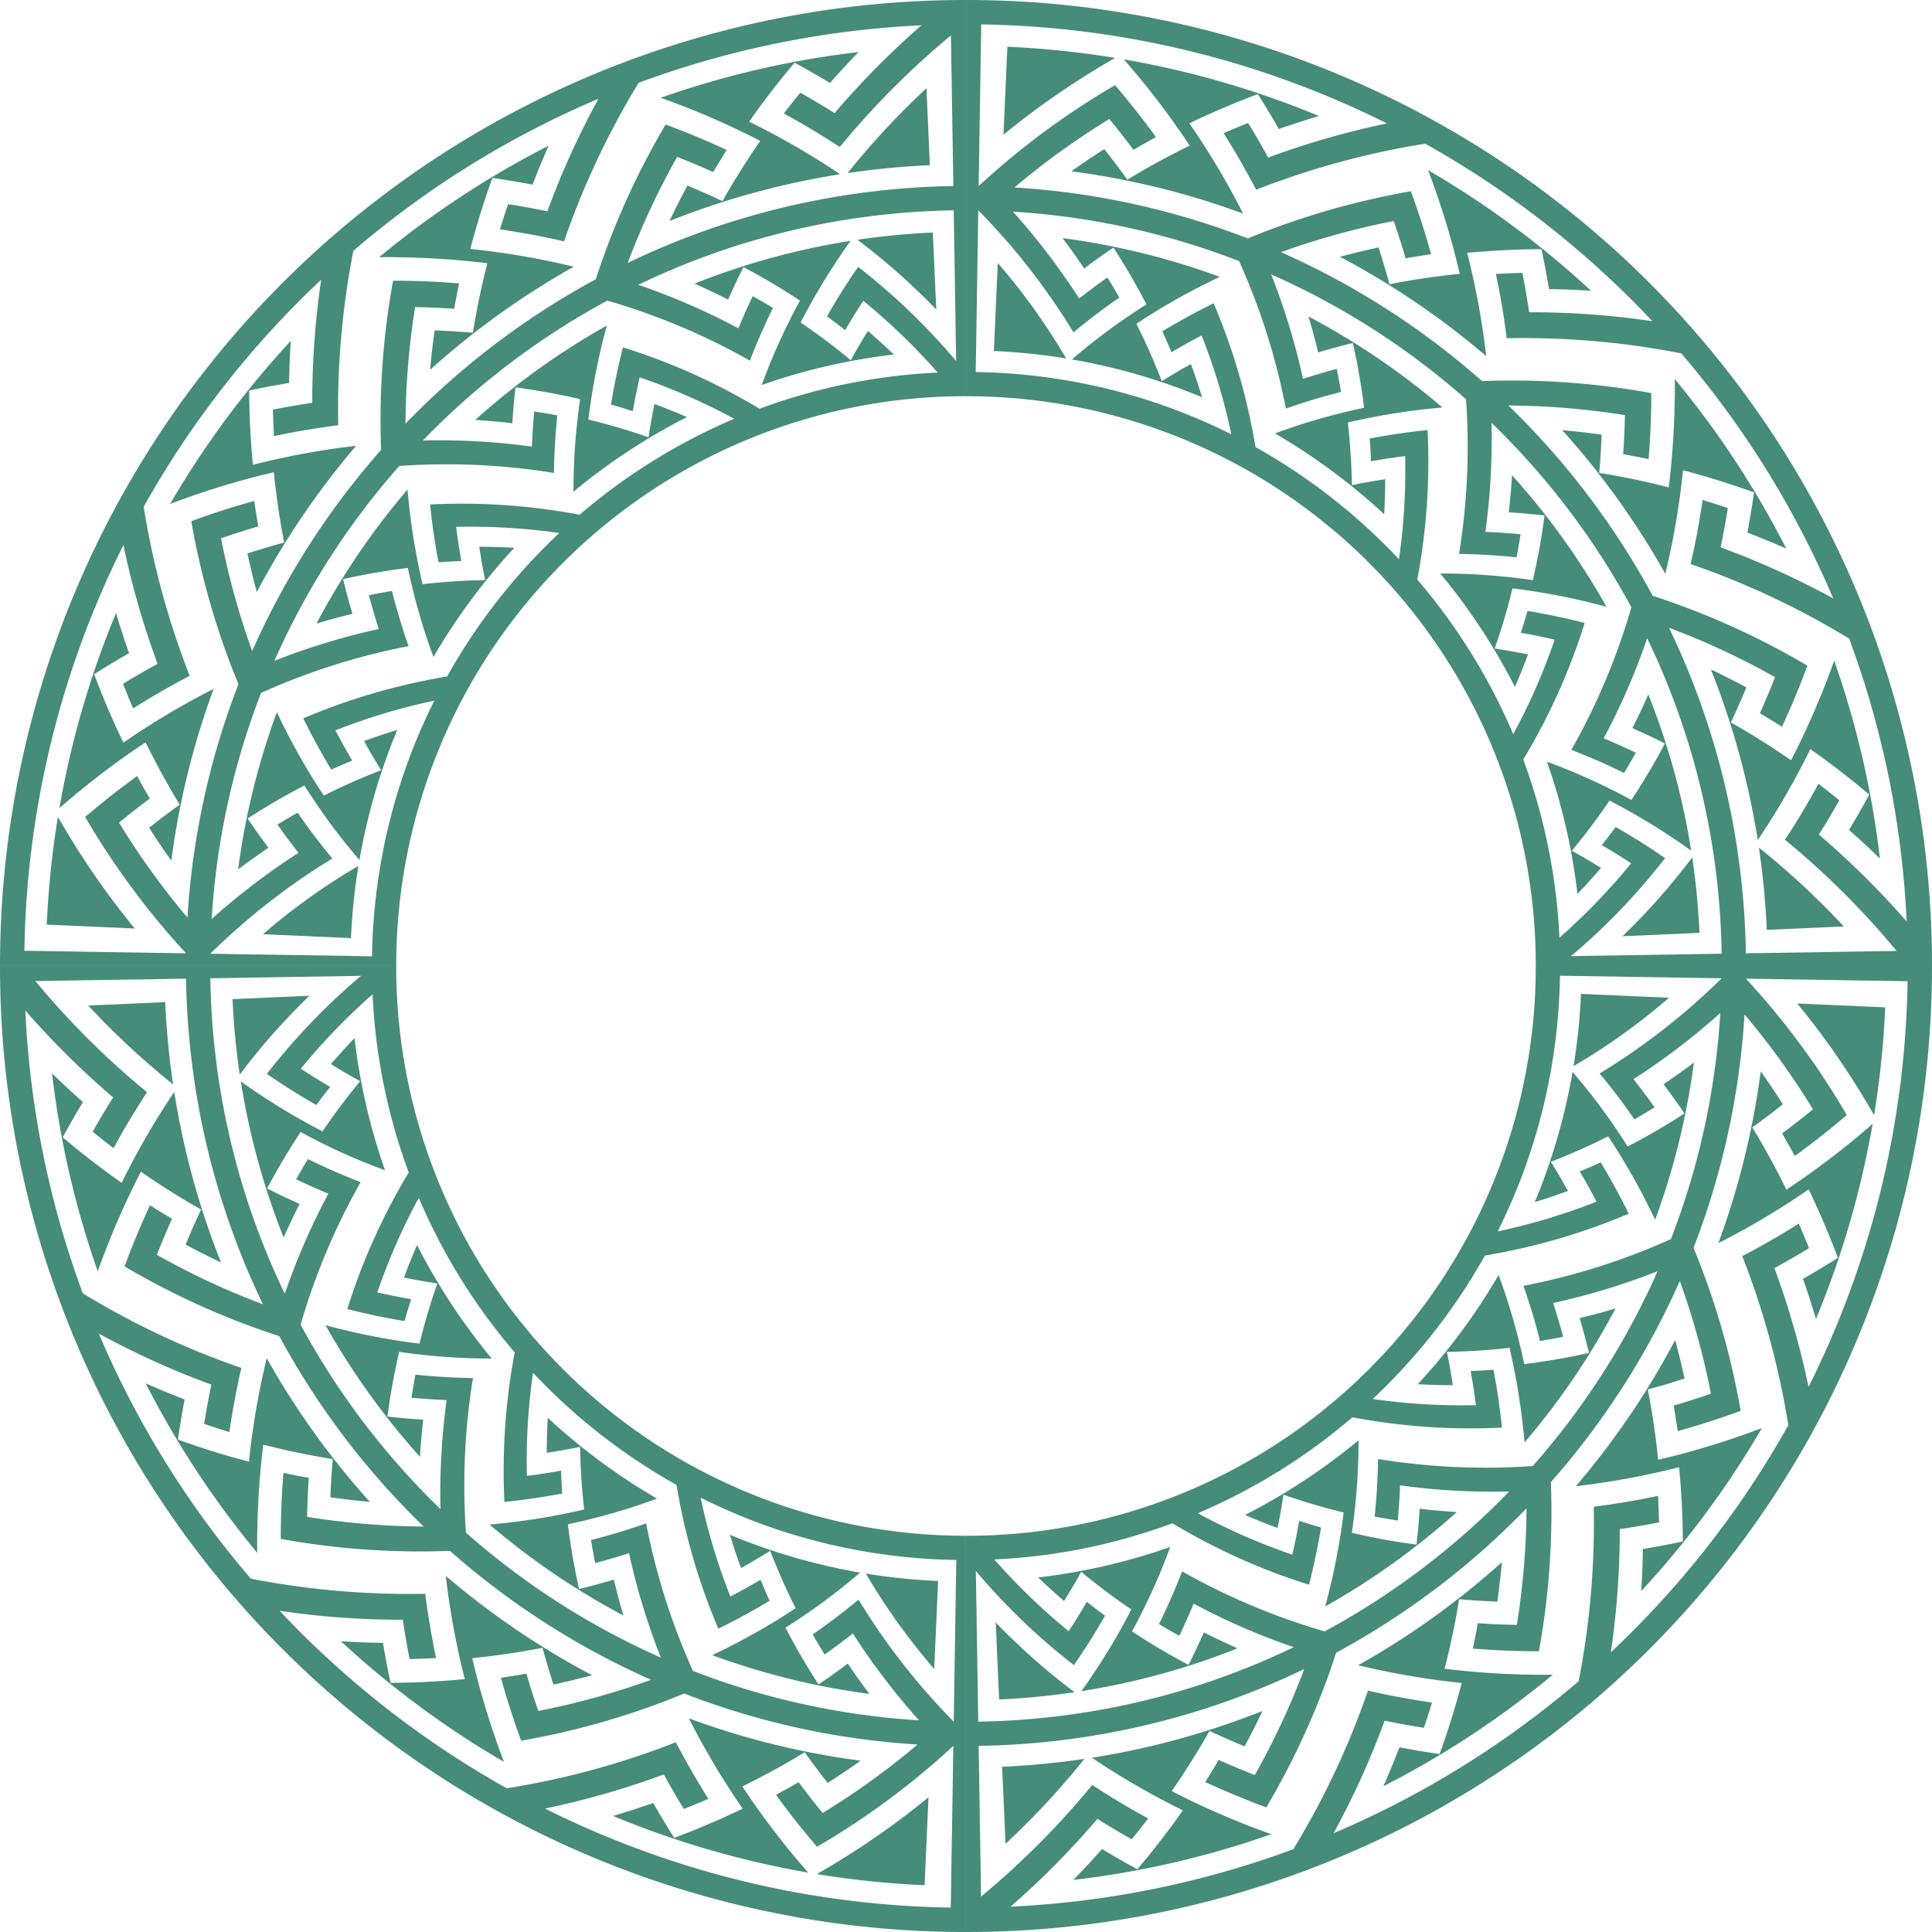 <svg id="ring4" xmlns="http://www.w3.org/2000/svg" width="311.759" height="311.757" viewBox="0 0 311.759 311.757">
  <path id="Tracé_2426" data-name="Tracé 2426" d="M709.834,439.242l-14.2-.63a99.517,99.517,0,0,1-1.2,11.656c.706-.408,1.4-.829,2.1-1.259a103.614,103.614,0,0,0,13.3-9.766" transform="translate(-440.514 -278.235)" fill="#468c7b"/>
  <path id="Tracé_2427" data-name="Tracé 2427" d="M805.554,460.872a149.09,149.09,0,0,0,1.8-17.393l-14.2-.63A129.727,129.727,0,0,1,804.045,458.3q.765,1.271,1.509,2.569" transform="translate(-503.14 -280.923)" fill="#468c7b"/>
  <path id="Tracé_2428" data-name="Tracé 2428" d="M722.661,606.593q-5.156,1.825-10.3,3.183-1.82.481-3.634.9-.188-1.852-.427-3.681-.268-2.06-.6-4.086-.3-1.8-.643-3.572,1.745-.472,3.489-1,1.219-.369,2.438-.767-.68-3.16-1.509-6.223a129.632,129.632,0,0,1-16.03,23.6q1.375-.157,2.756-.346,5.086-.7,10.249-1.847,1.825-.408,3.657-.872.182,1.882.306,3.786.143,2.143.218,4.317.066,1.929.078,3.878-1.906.409-3.8.759-1.327.245-2.647.462-.049,3.369-.271,6.793a148.9,148.9,0,0,0,19.473-26.313q-1.4.529-2.8,1.025" transform="translate(-441.156 -375.124)" fill="#468c7b"/>
  <path id="Tracé_2429" data-name="Tracé 2429" d="M681.569,487.692q-.81-1.391-1.654-2.743,1.487-.571,2.971-1.2,1.671-.705,3.333-1.478,1.475-.687,2.945-1.428.91,1.371,1.784,2.784,2.472,3.992,4.643,8.313.587,1.173,1.153,2.368.684-1.853,1.3-3.728A117.751,117.751,0,0,0,703,468.944q-2.422,1.826-4.9,3.487.712.945,1.408,1.912,1,1.382,1.962,2.813-1.447.935-2.907,1.818-1.644.992-3.3,1.917-1.473.822-2.956,1.586-.892-1.411-1.817-2.779-2.617-3.866-5.492-7.376c-.518-.635-1.046-1.261-1.576-1.878a98.437,98.437,0,0,1-6.1,21.007q2.679-.812,5.357-1.795-.546-.992-1.11-1.964" transform="translate(-429.661 -297.476)" fill="#468c7b"/>
  <path id="Tracé_2430" data-name="Tracé 2430" d="M780.974,483.217q-4.2,3.509-8.552,6.574-1.54,1.086-3.095,2.115-.819-1.674-1.678-3.308-.967-1.839-1.986-3.624-.9-1.585-1.844-3.126,1.469-1.049,2.921-2.153,1.015-.77,2.019-1.567-1.736-2.726-3.58-5.31a128.641,128.641,0,0,1-5.407,23.639q-.681,2.049-1.425,4.073,1.235-.622,2.465-1.281,4.529-2.42,8.975-5.295,1.571-1.018,3.128-2.092.822,1.7,1.6,3.448.878,1.964,1.7,3.979.732,1.789,1.417,3.616-1.647,1.047-3.308,2.036-1.157.692-2.322,1.353,1.118,3.183,2.093,6.476a147.518,147.518,0,0,0,9.144-31.487q-1.127.983-2.266,1.935" transform="translate(-481.062 -299.934)" fill="#468c7b"/>
  <path id="Tracé_2431" data-name="Tracé 2431" d="M630.979,578.225q-.275-1.588-.6-3.151,1.6-.021,3.205-.1,1.812-.083,3.643-.234,1.624-.132,3.26-.319.376,1.6.7,3.233.93,4.605,1.465,9.414.146,1.3.261,2.622a118.744,118.744,0,0,0,14.685-21.624q-2.906.869-5.8,1.566c.225.754.445,1.517.654,2.282q.454,1.644.859,3.32-1.681.376-3.358.7-1.887.36-3.764.651-1.667.256-3.324.46-.344-1.633-.735-3.239-1.108-4.537-2.58-8.833-.4-1.164-.823-2.31a99.742,99.742,0,0,1-13.047,17.628q2.8.16,5.655.164-.166-1.122-.359-2.231" transform="translate(-396.904 -356.928)" fill="#468c7b"/>
  <path id="Tracé_2432" data-name="Tracé 2432" d="M627.827,707.569q-5.466-.065-10.765-.563-1.874-.176-3.723-.4.462-1.8.869-3.6.457-2.026.842-4.043.342-1.791.627-3.574,1.8.156,3.618.263,1.271.073,2.552.122.451-3.2.73-6.361A129.752,129.752,0,0,1,599.4,706.038q1.344.327,2.706.625,5.016,1.095,10.26,1.8,1.854.245,3.734.44-.478,1.828-1.017,3.66-.6,2.062-1.284,4.129-.6,1.835-1.266,3.669-1.932-.273-3.835-.6-1.33-.228-2.644-.478-1.211,3.148-2.6,6.285A148.6,148.6,0,0,0,630.8,707.571q-1.493.015-2.977,0" transform="translate(-380.229 -437.326)" fill="#468c7b"/>
  <path id="Tracé_2433" data-name="Tracé 2433" d="M450.057,725.664a107.848,107.848,0,0,1-10.632-9.643l.552,12.424a119.184,119.184,0,0,0,12.163-1.167q-1.055-.8-2.082-1.613" transform="translate(-278.751 -454.21)" fill="#468c7b"/>
  <path id="Tracé_2434" data-name="Tracé 2434" d="M453.77,778.379q.894-1.069,1.757-2.15a129.987,129.987,0,0,1-13.274,1.272l.551,12.423a127.941,127.941,0,0,0,10.966-11.546" transform="translate(-280.545 -492.403)" fill="#468c7b"/>
  <path id="Tracé_2435" data-name="Tracé 2435" d="M463.511,689.49q.822-1.384,1.591-2.781,1.224,1.02,2.494,2.011,1.429,1.114,2.916,2.189,1.319.953,2.682,1.875-.752,1.465-1.56,2.915-2.28,4.1-5,8.107-.737,1.085-1.505,2.161,3.384-.533,6.732-1.263,2.39-.523,4.758-1.142a117.614,117.614,0,0,0,13.707-4.507q-2.775-1.221-5.432-2.573-.476,1.082-.98,2.161-.721,1.545-1.5,3.084-1.523-.807-3.006-1.651-1.669-.951-3.284-1.949-1.435-.886-2.826-1.808.8-1.466,1.541-2.94,2.1-4.169,3.76-8.391c.3-.762.591-1.527.87-2.29a98.579,98.579,0,0,1-21.323,4.92q2.021,1.943,4.187,3.8.6-.963,1.174-1.928" transform="translate(-290.63 -433.071)" fill="#468c7b"/>
  <path id="Tracé_2436" data-name="Tracé 2436" d="M484.04,761.238q-3.655.795-7.351,1.38,1.146.773,2.32,1.527,4.323,2.774,9,5.252,1.654.875,3.35,1.711-1.085,1.548-2.228,3.079-1.286,1.724-2.644,3.425-1.2,1.512-2.466,3-1.717-.926-3.389-1.894-1.167-.675-2.313-1.369-2.23,2.528-4.626,4.986a147.712,147.712,0,0,0,31.94-7.373q-1.41-.505-2.8-1.034-5.113-1.953-9.913-4.26-1.7-.817-3.354-1.671,1.062-1.532,2.069-3.078,1.133-1.742,2.2-3.5.943-1.563,1.83-3.135,1.632.771,3.3,1.5,1.168.511,2.354,1,1.533-2.845,2.889-5.716a128.463,128.463,0,0,1-14.974,4.924q-2.586.679-5.2,1.248" transform="translate(-300.488 -478.979)" fill="#468c7b"/>
  <path id="Tracé_2437" data-name="Tracé 2437" d="M555.132,647.556q.287-1.585.523-3.162,1.5.53,3.04,1.016,1.73.546,3.5,1.036,1.569.435,3.169.824-.2,1.633-.452,3.277-.714,4.643-1.867,9.342-.314,1.272-.658,2.55A118.89,118.89,0,0,0,583.626,647.2q-3.029-.187-5.991-.531-.073,1.181-.172,2.368-.142,1.7-.338,3.413-1.708-.227-3.392-.5-1.9-.312-3.759-.686-1.654-.332-3.28-.711.24-1.653.426-3.3.524-4.641.624-9.182.028-1.232.026-2.453a99.483,99.483,0,0,1-18.313,12.046q2.568,1.12,5.246,2.107c.152-.738.3-1.478.43-2.215" transform="translate(-348.549 -403.206)" fill="#468c7b"/>
  <path id="Tracé_2438" data-name="Tracé 2438" d="M426.309,518.254a91.835,91.835,0,0,0,91.931-90.439l.014-1.5h63.935c0,.84-.006,1.682-.021,2.522A155.745,155.745,0,0,1,426.309,582.189Zm1.983,29.992a122.242,122.242,0,0,0,24.115-2.781q2.462-.539,4.9-1.175a121.118,121.118,0,0,0,21.888-8.059,108.977,108.977,0,0,1-16.15-7.02q-1.077,2.6-2.316,5.19-1.661-.925-3.269-1.9,2.081-4.23,3.722-8.51a106.93,106.93,0,0,0,23.005,9.689l.442-.24a122.43,122.43,0,0,0,29.32-22.327,110.5,110.5,0,0,1-17.591-.993q-.112,2.816-.377,5.674-1.88-.29-3.728-.643.488-4.689.549-9.28A108.426,108.426,0,0,0,517.755,507l.333-.378a122.079,122.079,0,0,0,19.823-31.064h0a109.581,109.581,0,0,1-16.847,5.133q.865,2.681,1.6,5.455-1.866.375-3.721.679-1.158-4.571-2.685-8.9a107.4,107.4,0,0,0,23.8-7.547l.5-1.31q.823-2.2,1.563-4.435a121.505,121.505,0,0,0,5.91-30.737,109.7,109.7,0,0,1-14.011,10.676q1.747,2.211,3.4,4.555-1.618,1-3.252,1.929-2.677-3.88-5.613-7.4a107.941,107.941,0,0,0,19.691-15.359l-26.087-.416a96.05,96.05,0,0,1-2.706,21.224,95.024,95.024,0,0,1-7.349,20.033,99.581,99.581,0,0,0,15.952-4.8q-1.3-2.493-2.707-4.869,1.694-.7,3.38-1.463,2.41,3.974,4.517,8.272a101.643,101.643,0,0,1-23.2,6.751,96.416,96.416,0,0,1-18.1,23.155,100.784,100.784,0,0,0,16.646.992q-.352-2.79-.846-5.511,1.833-.069,3.681-.2.875,4.565,1.362,9.332a102.615,102.615,0,0,1-24.128-1.66,95.928,95.928,0,0,1-24.945,15.479,99.028,99.028,0,0,0,15.259,6.689q.629-2.739,1.1-5.464,1.743.568,3.525,1.079-.75,4.586-1.935,9.228a101.132,101.132,0,0,1-22.037-9.908,95.369,95.369,0,0,1-28.746,5.833,101.255,101.255,0,0,0,12,11.577q1.543-2.351,2.932-4.738,1.435,1.138,2.927,2.237-2.295,4.042-5.022,7.978A104.2,104.2,0,0,1,427.9,523.937Zm.062,3.918.387,24.309a132.891,132.891,0,0,0,17.938-18.01q4.335,2.849,9.028,5.41-1.294,1.691-2.658,3.359-2.831-1.59-5.532-3.292A136.038,136.038,0,0,1,433.5,578.1a151.514,151.514,0,0,0,45.627-9.271,131.093,131.093,0,0,0,12.045-25.588q5.057,1.166,10.344,1.933-.624,2.035-1.32,4.072-3.207-.508-6.333-1.162a133.656,133.656,0,0,1-8.235,18.164,152.073,152.073,0,0,0,39.544-24.532,132.708,132.708,0,0,0,2.437-28.152q5.147-.649,10.374-1.748.116,2.125.165,4.276-3.185.626-6.342,1.09a135.008,135.008,0,0,1-1.442,19.873A152.505,152.505,0,0,0,559,500.414a131.757,131.757,0,0,0-7.426-27.287q4.6-2.4,9.127-5.246.845,1.955,1.636,3.959-2.769,1.7-5.574,3.227a133.954,133.954,0,0,1,5.506,19.17,151.391,151.391,0,0,0,15.978-65.468l-26.087-.416a125.656,125.656,0,0,1,16.283,22.005q-4.115,3.522-8.39,6.607-1-1.846-2.047-3.637,2.512-1.866,4.972-3.889a122.939,122.939,0,0,0-11.041-15.306,125.421,125.421,0,0,1-6.1,31.728q-.763,2.3-1.614,4.578l-.515,1.354a125.1,125.1,0,0,1,7.612,26.3q-5.085,1.869-10.161,3.271-.3-2.077-.656-4.12,3-.874,6.014-1.914a122.732,122.732,0,0,0-5.025-18.193A126,126,0,0,1,521.035,509.2l-.344.389a126.091,126.091,0,0,1-1.928,27.3q-5.413,0-10.663-.433.439-2.051.8-4.095,3.121.217,6.3.279a123.9,123.9,0,0,0,1.557-18.806,126.317,126.317,0,0,1-30.259,23.041l-.457.248a124.63,124.63,0,0,1-11.266,24.96q-5.084-1.872-9.862-4.1,1.125-1.774,2.178-3.562,2.855,1.283,5.82,2.444a122.287,122.287,0,0,0,7.977-17.11,124.966,124.966,0,0,1-22.6,8.319q-2.516.66-5.058,1.213a126.146,126.146,0,0,1-24.887,2.872" transform="translate(-270.431 -270.432)" fill="#468c7b"/>
  <path id="Tracé_2439" data-name="Tracé 2439" d="M393.155,709.833l.63-14.2a99.906,99.906,0,0,1-11.656-1.2c.409.7.829,1.4,1.259,2.1a103.5,103.5,0,0,0,9.766,13.3" transform="translate(-242.405 -440.514)" fill="#468c7b"/>
  <path id="Tracé_2440" data-name="Tracé 2440" d="M360.479,805.552a149.2,149.2,0,0,0,17.393,1.8l.63-14.2a129.777,129.777,0,0,1-15.454,10.892q-1.27.765-2.569,1.509" transform="translate(-228.671 -503.139)" fill="#468c7b"/>
  <path id="Tracé_2441" data-name="Tracé 2441" d="M175.708,722.661q-1.826-5.156-3.183-10.3-.481-1.82-.9-3.634,1.854-.188,3.682-.426,2.059-.27,4.086-.6,1.8-.3,3.572-.642.472,1.743,1,3.488.369,1.22.767,2.438,3.159-.68,6.223-1.509a129.642,129.642,0,0,1-23.6-16.029q.157,1.374.346,2.755.7,5.086,1.848,10.25.408,1.825.872,3.657-1.881.18-3.786.306-2.145.142-4.317.217-1.929.067-3.879.078-.408-1.905-.758-3.8-.245-1.325-.461-2.646-3.37-.05-6.794-.271a148.9,148.9,0,0,0,26.313,19.472q-.529-1.4-1.025-2.8" transform="translate(-95.419 -441.156)" fill="#468c7b"/>
  <path id="Tracé_2442" data-name="Tracé 2442" d="M320.916,681.567q1.392-.807,2.743-1.653.571,1.487,1.2,2.972.7,1.67,1.478,3.333.687,1.476,1.428,2.945-1.37.91-2.784,1.784-3.992,2.471-8.314,4.642-1.173.589-2.368,1.154,1.852.683,3.727,1.3A117.762,117.762,0,0,0,339.665,703q-1.827-2.422-3.488-4.9-.944.714-1.91,1.409-1.384,1-2.813,1.961-.937-1.447-1.819-2.907-.993-1.644-1.917-3.3-.821-1.473-1.586-2.956,1.411-.891,2.779-1.817,3.865-2.616,7.376-5.491c.635-.518,1.261-1.046,1.877-1.575a98.4,98.4,0,0,1-21.007-6.1q.813,2.679,1.795,5.358.992-.547,1.964-1.111" transform="translate(-199.375 -429.66)" fill="#468c7b"/>
  <path id="Tracé_2443" data-name="Tracé 2443" d="M300.092,780.974q-3.507-4.2-6.574-8.553-1.085-1.539-2.114-3.094,1.675-.819,3.308-1.678,1.84-.966,3.624-1.986,1.586-.9,3.126-1.843,1.049,1.469,2.153,2.92.77,1.016,1.568,2.02,2.725-1.734,5.31-3.579a128.629,128.629,0,0,1-23.64-5.409q-2.047-.678-4.073-1.423.624,1.235,1.282,2.464,2.421,4.53,5.3,8.975,1.019,1.571,2.092,3.128-1.7.822-3.447,1.6-1.964.877-3.979,1.7-1.789.731-3.616,1.416-1.046-1.648-2.036-3.308-.691-1.158-1.353-2.323-3.183,1.118-6.477,2.094a147.622,147.622,0,0,0,31.488,9.143q-.983-1.128-1.936-2.266" transform="translate(-171.617 -481.061)" fill="#468c7b"/>
  <path id="Tracé_2444" data-name="Tracé 2444" d="M227.5,630.978q1.588-.275,3.151-.6.021,1.6.1,3.206.083,1.812.233,3.642.133,1.625.319,3.26-1.6.376-3.233.7-4.6.928-9.414,1.465-1.3.144-2.622.261A118.765,118.765,0,0,0,237.652,657.6q-.868-2.905-1.565-5.8-1.133.338-2.282.655-1.644.454-3.32.859-.375-1.681-.7-3.358-.36-1.886-.65-3.764-.257-1.668-.461-3.324,1.634-.345,3.24-.736,4.536-1.107,8.832-2.58,1.164-.4,2.309-.823a99.747,99.747,0,0,1-17.628-13.046q-.161,2.8-.163,5.655,1.121-.167,2.23-.359" transform="translate(-137.039 -396.903)" fill="#468c7b"/>
  <path id="Tracé_2445" data-name="Tracé 2445" d="M82.313,627.824q.066-5.466.563-10.764.176-1.875.4-3.724,1.805.463,3.6.87,2.027.456,4.044.841,1.791.341,3.574.627-.157,1.8-.263,3.618-.073,1.27-.121,2.552,3.2.451,6.361.729a129.715,129.715,0,0,1-16.634-23.182c-.219.9-.425,1.8-.625,2.706q-1.1,5.017-1.8,10.261-.246,1.854-.441,3.734-1.828-.478-3.66-1.016-2.063-.606-4.129-1.285-1.835-.6-3.669-1.266.273-1.932.6-3.835.228-1.331.479-2.644-3.148-1.211-6.286-2.6a148.616,148.616,0,0,0,18,27.358q-.015-1.494,0-2.978" transform="translate(-40.799 -380.226)" fill="#468c7b"/>
  <path id="Tracé_2446" data-name="Tracé 2446" d="M105.4,450.058a107.85,107.85,0,0,1,9.644-10.632l-12.423.551a119.05,119.05,0,0,0,1.166,12.163q.8-1.055,1.613-2.083" transform="translate(-65.1 -278.751)" fill="#468c7b"/>
  <path id="Tracé_2447" data-name="Tracé 2447" d="M50.48,453.769q1.07.9,2.15,1.757a129.983,129.983,0,0,1-1.273-13.274l-12.423.551A127.973,127.973,0,0,0,50.48,453.769" transform="translate(-24.698 -280.544)" fill="#468c7b"/>
  <path id="Tracé_2448" data-name="Tracé 2448" d="M122.757,463.511q1.384.823,2.783,1.591-1.02,1.224-2.011,2.494-1.115,1.43-2.19,2.916-.954,1.32-1.875,2.683-1.463-.754-2.914-1.56-4.1-2.282-8.107-5-1.086-.736-2.162-1.505.533,3.384,1.263,6.731.523,2.391,1.142,4.758a117.506,117.506,0,0,0,4.507,13.706q1.223-2.774,2.574-5.432-1.082-.476-2.161-.979-1.546-.722-3.084-1.5.807-1.522,1.651-3,.951-1.668,1.949-3.285.887-1.434,1.808-2.826,1.466.8,2.941,1.541,4.169,2.1,8.391,3.759c.762.3,1.527.592,2.29.871a98.614,98.614,0,0,1-4.921-21.323q-1.943,2.022-3.8,4.187.962.6,1.928,1.173" transform="translate(-67.419 -290.63)" fill="#468c7b"/>
  <path id="Tracé_2449" data-name="Tracé 2449" d="M44.073,484.039q-.8-3.656-1.38-7.352-.774,1.147-1.527,2.319-2.774,4.324-5.253,9-.875,1.654-1.711,3.351-1.549-1.087-3.079-2.228-1.724-1.287-3.425-2.644-1.512-1.205-3-2.466.927-1.717,1.895-3.388.675-1.167,1.369-2.312-2.528-2.231-4.987-4.627a147.742,147.742,0,0,0,7.373,31.941c.337-.941.679-1.872,1.034-2.8q1.953-5.111,4.26-9.912.816-1.7,1.672-3.354,1.531,1.063,3.078,2.07,1.741,1.133,3.5,2.2,1.561.942,3.134,1.83-.771,1.632-1.5,3.3-.51,1.168-1,2.354,2.844,1.533,5.715,2.89a128.568,128.568,0,0,1-4.923-14.974q-.679-2.586-1.247-5.2" transform="translate(-14.574 -300.488)" fill="#468c7b"/>
  <path id="Tracé_2450" data-name="Tracé 2450" d="M158.534,555.13q1.585.289,3.163.524-.531,1.5-1.016,3.04-.547,1.729-1.037,3.5-.434,1.571-.823,3.171-1.634-.2-3.277-.452-4.643-.715-9.341-1.868c-.848-.209-1.7-.428-2.55-.658a118.875,118.875,0,0,0,15.239,21.237q.186-3.029.531-5.991-1.181-.072-2.368-.171-1.7-.142-3.413-.339.227-1.708.5-3.391.312-1.9.686-3.759.332-1.655.711-3.28,1.653.239,3.3.425,4.64.524,9.182.624,1.231.028,2.453.026a99.448,99.448,0,0,1-12.047-18.313q-1.118,2.57-2.107,5.245,1.108.229,2.215.43" transform="translate(-91.126 -348.548)" fill="#468c7b"/>
  <path id="Tracé_2451" data-name="Tracé 2451" d="M63.936,426.31a91.836,91.836,0,0,0,90.439,91.93l1.5.013v63.936c-.84,0-1.681-.006-2.523-.021A155.746,155.746,0,0,1,0,426.31Zm-29.993,1.982a122.29,122.29,0,0,0,2.782,24.116q.539,2.459,1.176,4.9A121.114,121.114,0,0,0,45.959,479.2a109.027,109.027,0,0,1,7.021-16.151q-2.6-1.078-5.19-2.316.925-1.661,1.9-3.27,4.229,2.081,8.51,3.723a106.937,106.937,0,0,0-9.689,23l.24.442a122.419,122.419,0,0,0,22.326,29.319,110.482,110.482,0,0,1,.993-17.59q-2.817-.113-5.674-.378.29-1.88.643-3.727,4.689.487,9.28.548a108.388,108.388,0,0,0-1.126,24.952l.378.332a122.055,122.055,0,0,0,31.064,19.823,109.583,109.583,0,0,1-5.132-16.848q-2.681.866-5.455,1.6-.374-1.865-.679-3.72,4.57-1.159,8.9-2.684a107.372,107.372,0,0,0,7.547,23.8l1.31.5q2.2.824,4.435,1.564a121.472,121.472,0,0,0,30.737,5.91,109.706,109.706,0,0,1-10.677-14.011q-2.212,1.747-4.555,3.4-1-1.617-1.929-3.251,3.879-2.677,7.4-5.614a107.918,107.918,0,0,0,15.36,19.691l.416-26.086a96,96,0,0,1-21.224-2.706,94.989,94.989,0,0,1-20.034-7.348,99.58,99.58,0,0,0,4.8,15.952q2.492-1.3,4.869-2.706.7,1.693,1.463,3.381-3.974,2.409-8.273,4.516a101.668,101.668,0,0,1-6.751-23.2,96.4,96.4,0,0,1-23.154-18.1,100.67,100.67,0,0,0-.991,16.646q2.789-.351,5.511-.846.068,1.834.2,3.682-4.566.875-9.332,1.362a102.652,102.652,0,0,1,1.66-24.128,95.926,95.926,0,0,1-15.48-24.945,99.269,99.269,0,0,0-6.688,15.259q2.739.63,5.464,1.1-.568,1.742-1.079,3.525-4.588-.75-9.229-1.935a101.128,101.128,0,0,1,9.909-22.037,95.388,95.388,0,0,1-5.834-28.747,101.369,101.369,0,0,0-11.576,12q2.351,1.543,4.739,2.932-1.139,1.434-2.238,2.927-4.042-2.3-7.978-5.022A104.232,104.232,0,0,1,58.252,427.9Zm-3.918.062-24.309.387A132.858,132.858,0,0,0,23.728,446.68q-2.849,4.334-5.41,9.028-1.691-1.294-3.359-2.658,1.59-2.83,3.292-5.533A135.859,135.859,0,0,1,4.088,433.5a151.515,151.515,0,0,0,9.271,45.627,131.207,131.207,0,0,0,25.588,12.044q-1.165,5.056-1.932,10.344-2.035-.624-4.072-1.321.507-3.207,1.162-6.332a133.663,133.663,0,0,1-18.163-8.237A152.059,152.059,0,0,0,40.471,525.17a132.737,132.737,0,0,0,28.152,2.437q.648,5.147,1.747,10.374-2.125.117-4.276.165-.627-3.185-1.089-6.342a134.991,134.991,0,0,1-19.874-1.441A152.52,152.52,0,0,0,81.775,559a131.708,131.708,0,0,0,27.287-7.426q2.4,4.6,5.246,9.127-1.955.846-3.959,1.637-1.7-2.77-3.227-5.574a134.146,134.146,0,0,1-19.17,5.507,151.362,151.362,0,0,0,65.467,15.977l.416-26.086a125.551,125.551,0,0,1-22,16.282q-3.522-4.115-6.607-8.389,1.846-1,3.637-2.047,1.866,2.511,3.889,4.971a123,123,0,0,0,15.306-11.04,125.419,125.419,0,0,1-31.728-6.1q-2.3-.763-4.579-1.614l-1.353-.515a125.073,125.073,0,0,1-26.3,7.612q-1.868-5.084-3.272-10.161,2.078-.3,4.121-.656.874,3,1.914,6.014a122.8,122.8,0,0,0,18.194-5.026,126.019,126.019,0,0,1-32.062-20.459l-.39-.343a126.13,126.13,0,0,1-27.3-1.928q0-5.415.433-10.663,2.052.438,4.095.8-.216,3.121-.278,6.3a123.791,123.791,0,0,0,18.805,1.558,126.341,126.341,0,0,1-23.041-30.259l-.248-.456A124.6,124.6,0,0,1,20.1,474.783q1.873-5.084,4.1-9.862,1.773,1.126,3.561,2.179-1.283,2.853-2.444,5.82A122.4,122.4,0,0,0,42.43,480.9a125.077,125.077,0,0,1-8.319-22.6q-.66-2.514-1.214-5.057a126.206,126.206,0,0,1-2.872-24.888" transform="translate(0 -270.431)" fill="#468c7b"/>
  <path id="Tracé_2452" data-name="Tracé 2452" d="M116.064,393.155l14.2.63a99.838,99.838,0,0,1,1.2-11.656c-.7.409-1.4.829-2.1,1.26a103.52,103.52,0,0,0-13.3,9.766" transform="translate(-73.626 -242.405)" fill="#468c7b"/>
  <path id="Tracé_2453" data-name="Tracé 2453" d="M22.435,360.479a148.973,148.973,0,0,0-1.8,17.393l14.2.63a129.685,129.685,0,0,1-10.893-15.454c-.509-.847-1.014-1.7-1.508-2.569" transform="translate(-13.091 -228.671)" fill="#468c7b"/>
  <path id="Tracé_2454" data-name="Tracé 2454" d="M77.885,175.707q5.156-1.824,10.3-3.182,1.82-.48,3.635-.9.187,1.853.426,3.681.269,2.061.6,4.086.3,1.8.642,3.572-1.743.471-3.488,1-1.219.369-2.438.766.679,3.159,1.508,6.224a129.665,129.665,0,0,1,16.03-23.6q-1.374.158-2.755.346-5.087.7-10.249,1.848-1.826.406-3.658.871-.181-1.881-.306-3.785-.142-2.143-.217-4.317-.066-1.93-.079-3.879,1.907-.409,3.8-.759c.884-.162,1.765-.317,2.646-.46q.049-3.371.271-6.794a148.925,148.925,0,0,0-19.473,26.313q1.4-.529,2.8-1.025" transform="translate(-47.632 -95.419)" fill="#468c7b"/>
  <path id="Tracé_2455" data-name="Tracé 2455" d="M126.508,320.916q.807,1.391,1.653,2.744-1.487.57-2.972,1.195-1.67.705-3.333,1.478-1.476.687-2.946,1.428-.909-1.37-1.783-2.784-2.471-3.993-4.643-8.313-.587-1.173-1.152-2.368-.684,1.852-1.3,3.727a117.748,117.748,0,0,0-4.95,21.641q2.423-1.826,4.9-3.488-.713-.944-1.409-1.91-1-1.383-1.961-2.813,1.446-.937,2.907-1.819,1.644-.993,3.3-1.917,1.474-.82,2.957-1.586.891,1.412,1.816,2.78,2.616,3.864,5.492,7.375c.518.635,1.045,1.261,1.575,1.878a98.443,98.443,0,0,1,6.1-21.008q-2.679.814-5.358,1.8.547.991,1.111,1.964" transform="translate(-66.657 -199.375)" fill="#468c7b"/>
  <path id="Tracé_2456" data-name="Tracé 2456" d="M28.462,300.091q4.2-3.509,8.552-6.575,1.541-1.084,3.1-2.114.819,1.674,1.678,3.308.966,1.839,1.985,3.625.9,1.585,1.844,3.126-1.47,1.049-2.921,2.152-1.015.771-2.019,1.568,1.734,2.726,3.58,5.31a128.625,128.625,0,0,1,5.407-23.639q.68-2.048,1.424-4.073-1.236.624-2.464,1.281-4.531,2.421-8.975,5.3-1.57,1.016-3.128,2.091-.822-1.7-1.6-3.447-.878-1.965-1.7-3.979-.732-1.789-1.415-3.617,1.647-1.046,3.307-2.036,1.158-.691,2.323-1.353-1.119-3.184-2.093-6.477A147.565,147.565,0,0,0,26.2,302.027q1.128-.985,2.266-1.936" transform="translate(-16.617 -171.617)" fill="#468c7b"/>
  <path id="Tracé_2457" data-name="Tracé 2457" d="M166.26,227.5q.274,1.588.6,3.152-1.6.021-3.2.1-1.813.084-3.642.234-1.625.133-3.26.319-.377-1.6-.7-3.232-.929-4.607-1.465-9.415-.145-1.3-.261-2.621a118.77,118.77,0,0,0-14.685,21.623q2.907-.87,5.805-1.566-.338-1.133-.655-2.282-.454-1.644-.86-3.319,1.683-.375,3.358-.7,1.888-.361,3.764-.651,1.667-.257,3.325-.46.344,1.633.736,3.239,1.107,4.535,2.579,8.832.4,1.164.823,2.31a99.7,99.7,0,0,1,13.047-17.628q-2.8-.16-5.655-.163.167,1.121.359,2.23" transform="translate(-88.577 -137.039)" fill="#468c7b"/>
  <path id="Tracé_2458" data-name="Tracé 2458" d="M170.3,82.314q5.467.065,10.764.563,1.874.174,3.723.4-.462,1.8-.868,3.6-.456,2.026-.842,4.043-.341,1.791-.627,3.574-1.8-.157-3.618-.263-1.271-.072-2.552-.121-.451,3.2-.73,6.361a129.725,129.725,0,0,1,23.182-16.634q-1.345-.327-2.706-.625-5.016-1.1-10.26-1.8-1.854-.246-3.734-.441.479-1.828,1.016-3.659.605-2.063,1.285-4.13.6-1.835,1.266-3.669,1.931.274,3.835.6,1.329.227,2.644.478,1.21-3.147,2.6-6.285a148.6,148.6,0,0,0-27.358,17.995q1.494-.014,2.978,0" transform="translate(-106.143 -40.799)" fill="#468c7b"/>
  <path id="Tracé_2459" data-name="Tracé 2459" d="M380.5,105.4a107.9,107.9,0,0,1,10.632,9.643l-.552-12.423a119.075,119.075,0,0,0-12.163,1.167q1.055.8,2.083,1.613" transform="translate(-240.052 -65.099)" fill="#468c7b"/>
  <path id="Tracé_2460" data-name="Tracé 2460" d="M375.82,50.481q-.894,1.068-1.757,2.15a129.789,129.789,0,0,1,13.274-1.274l-.551-12.423A127.79,127.79,0,0,0,375.82,50.481" transform="translate(-237.288 -24.698)" fill="#468c7b"/>
  <path id="Tracé_2461" data-name="Tracé 2461" d="M333.282,122.756q-.822,1.384-1.59,2.783-1.225-1.021-2.494-2.012-1.43-1.115-2.917-2.189-1.319-.953-2.683-1.876.752-1.464,1.561-2.914,2.281-4.1,5-8.107.737-1.087,1.505-2.162-3.383.533-6.731,1.263-2.39.523-4.759,1.142a117.688,117.688,0,0,0-13.706,4.507q2.775,1.221,5.432,2.574.477-1.083.981-2.162.721-1.545,1.5-3.084,1.523.807,3,1.651,1.669.952,3.285,1.949,1.434.886,2.826,1.808-.8,1.466-1.541,2.94-2.1,4.17-3.76,8.391c-.3.761-.59,1.527-.87,2.29a98.567,98.567,0,0,1,21.323-4.92q-2.022-1.943-4.187-3.8-.6.963-1.174,1.928" transform="translate(-194.406 -67.418)" fill="#468c7b"/>
  <path id="Tracé_2462" data-name="Tracé 2462" d="M313.167,44.073q3.655-.795,7.351-1.38-1.146-.774-2.32-1.527-4.322-2.774-9-5.252-1.654-.875-3.351-1.712,1.086-1.549,2.228-3.079,1.287-1.723,2.644-3.425,1.2-1.511,2.466-3,1.717.926,3.389,1.895,1.167.674,2.312,1.369,2.23-2.528,4.627-4.986a147.711,147.711,0,0,0-31.94,7.373q1.41.505,2.8,1.034,5.112,1.953,9.912,4.261,1.7.816,3.354,1.671-1.062,1.531-2.069,3.077-1.134,1.741-2.2,3.5-.943,1.563-1.83,3.134-1.633-.771-3.3-1.5-1.168-.511-2.354-1-1.532,2.845-2.889,5.715a128.648,128.648,0,0,1,14.974-4.923q2.586-.678,5.2-1.248" transform="translate(-184.961 -14.575)" fill="#468c7b"/>
  <path id="Tracé_2463" data-name="Tracé 2463" d="M238.21,158.534q-.289,1.585-.524,3.163-1.5-.53-3.04-1.016-1.73-.546-3.5-1.037-1.571-.434-3.171-.823.2-1.635.452-3.278.715-4.643,1.867-9.341c.21-.848.428-1.7.659-2.55a118.79,118.79,0,0,0-21.237,15.239q3.028.185,5.99.53.073-1.181.172-2.368.141-1.7.337-3.413,1.709.228,3.392.5,1.9.312,3.76.686,1.654.331,3.28.711-.24,1.654-.426,3.3-.524,4.641-.624,9.182-.028,1.231-.025,2.453a99.464,99.464,0,0,1,18.313-12.047q-2.569-1.119-5.245-2.108-.229,1.109-.43,2.216" transform="translate(-133.034 -91.126)" fill="#468c7b"/>
  <path id="Tracé_2464" data-name="Tracé 2464" d="M155.878,63.935a91.838,91.838,0,0,0-91.931,90.439l-.012,1.5H0c0-.841.007-1.682.02-2.523A155.744,155.744,0,0,1,155.878,0ZM153.9,33.943a122.3,122.3,0,0,0-24.115,2.782q-2.462.539-4.9,1.176a121.08,121.08,0,0,0-21.888,8.058,109.071,109.071,0,0,1,16.15,7.02q1.078-2.6,2.316-5.19,1.661.925,3.269,1.9-2.081,4.229-3.722,8.51A106.987,106.987,0,0,0,98,48.509l-.442.239A122.4,122.4,0,0,0,68.24,71.076a110.489,110.489,0,0,1,17.59.993q.113-2.816.377-5.673,1.88.29,3.728.643-.488,4.689-.55,9.28a108.426,108.426,0,0,0-24.951-1.126l-.333.378a122.087,122.087,0,0,0-19.823,31.064h0A109.568,109.568,0,0,1,61.126,101.5q-.865-2.683-1.6-5.455,1.865-.375,3.72-.68,1.159,4.57,2.685,8.9a107.451,107.451,0,0,0-23.8,7.547l-.5,1.31q-.824,2.2-1.563,4.436a121.483,121.483,0,0,0-5.91,30.736A109.694,109.694,0,0,1,48.17,137.618q-1.747-2.211-3.4-4.556,1.618-1,3.252-1.928,2.677,3.878,5.613,7.4A107.869,107.869,0,0,0,33.943,153.9l26.087.415a96.037,96.037,0,0,1,2.705-21.224,94.978,94.978,0,0,1,7.349-20.034,99.616,99.616,0,0,0-15.952,4.8q1.3,2.493,2.707,4.869-1.694.7-3.381,1.463-2.409-3.975-4.516-8.273a101.68,101.68,0,0,1,23.2-6.751,96.433,96.433,0,0,1,18.1-23.154A100.788,100.788,0,0,0,73.6,85.018q.352,2.789.846,5.51-1.832.07-3.681.2Q69.888,86.166,69.4,81.4a102.593,102.593,0,0,1,24.128,1.66,95.922,95.922,0,0,1,24.945-15.48,99.183,99.183,0,0,0-15.259-6.687q-.63,2.739-1.1,5.462-1.742-.567-3.525-1.078.75-4.587,1.935-9.228a101.107,101.107,0,0,1,22.037,9.908,95.36,95.36,0,0,1,28.747-5.834,101.514,101.514,0,0,0-12-11.577q-1.543,2.351-2.932,4.738-1.436-1.138-2.927-2.238,2.294-4.042,5.021-7.978a104.163,104.163,0,0,1,15.816,15.182Zm-.063-3.918-.388-24.309a132.909,132.909,0,0,0-17.938,18.01q-4.335-2.849-9.028-5.409,1.294-1.691,2.658-3.359,2.831,1.589,5.533,3.291A135.963,135.963,0,0,1,148.689,4.087a151.522,151.522,0,0,0-45.627,9.271A131.18,131.18,0,0,0,91.018,38.946q-5.057-1.164-10.344-1.933.624-2.034,1.321-4.072,3.206.508,6.331,1.162A133.577,133.577,0,0,1,96.563,15.94,152.045,152.045,0,0,0,57.018,40.471a132.729,132.729,0,0,0-2.437,28.153q-5.147.647-10.374,1.747-.116-2.123-.164-4.275,3.184-.627,6.342-1.089a135.106,135.106,0,0,1,1.442-19.874,152.525,152.525,0,0,0-28.64,36.643,131.76,131.76,0,0,0,7.427,27.286q-4.6,2.4-9.127,5.246-.846-1.955-1.636-3.959,2.769-1.7,5.574-3.227a133.874,133.874,0,0,1-5.507-19.17A151.371,151.371,0,0,0,3.939,153.418l26.086.416a125.59,125.59,0,0,1-16.282-22q4.115-3.521,8.389-6.607,1,1.846,2.047,3.637-2.511,1.866-4.972,3.889a122.948,122.948,0,0,0,11.041,15.306,125.441,125.441,0,0,1,6.1-31.727q.763-2.305,1.614-4.579l.516-1.352a125.08,125.08,0,0,1-7.612-26.3q5.084-1.869,10.161-3.272.3,2.077.656,4.12-3.005.874-6.015,1.914a122.946,122.946,0,0,0,5.025,18.194h0A126.021,126.021,0,0,1,61.154,72.988l.344-.39a126.085,126.085,0,0,1,1.928-27.3q5.413,0,10.663.433-.438,2.052-.8,4.1-3.121-.217-6.3-.279a123.793,123.793,0,0,0-1.558,18.806A126.345,126.345,0,0,1,95.683,45.309l.457-.248A124.633,124.633,0,0,1,107.405,20.1q5.084,1.872,9.862,4.1-1.125,1.773-2.179,3.561-2.854-1.282-5.82-2.444a122.362,122.362,0,0,0-7.977,17.109,125.016,125.016,0,0,1,22.6-8.318q2.516-.661,5.058-1.214a126.148,126.148,0,0,1,24.888-2.872" fill="#468c7b"/>
  <path id="Tracé_2465" data-name="Tracé 2465" d="M439.243,116.062l-.631,14.2a100,100,0,0,1,11.656,1.2q-.614-1.056-1.259-2.1a103.667,103.667,0,0,0-9.766-13.3" transform="translate(-278.235 -73.624)" fill="#468c7b"/>
  <path id="Tracé_2466" data-name="Tracé 2466" d="M460.872,22.435a149.115,149.115,0,0,0-17.393-1.8l-.63,14.2A129.7,129.7,0,0,1,458.3,23.943c.848-.509,1.7-1.015,2.569-1.508" transform="translate(-280.923 -13.091)" fill="#468c7b"/>
  <path id="Tracé_2467" data-name="Tracé 2467" d="M606.594,77.884q1.826,5.154,3.183,10.3.48,1.82.9,3.634-1.854.188-3.683.426-2.059.27-4.085.6-1.8.3-3.572.642-.471-1.743-1-3.488-.369-1.219-.768-2.438-3.159.68-6.223,1.508a129.619,129.619,0,0,1,23.6,16.03q-.157-1.374-.346-2.756-.7-5.085-1.848-10.249-.406-1.825-.872-3.657,1.882-.182,3.786-.306,2.144-.144,4.317-.217,1.93-.066,3.879-.078.409,1.906.758,3.8.245,1.326.461,2.646,3.371.05,6.793.271A149.011,149.011,0,0,0,605.57,75.086q.529,1.4,1.024,2.8" transform="translate(-375.125 -47.631)" fill="#468c7b"/>
  <path id="Tracé_2468" data-name="Tracé 2468" d="M487.692,126.508q-1.392.808-2.743,1.653-.571-1.487-1.2-2.971-.7-1.671-1.478-3.333-.687-1.476-1.429-2.945,1.371-.911,2.784-1.784,3.992-2.471,8.314-4.643,1.172-.588,2.368-1.153-1.852-.684-3.727-1.3a117.672,117.672,0,0,0-21.642-4.95q1.827,2.421,3.488,4.9.944-.715,1.91-1.409,1.384-1,2.813-1.962.936,1.448,1.819,2.907.993,1.644,1.917,3.3.82,1.474,1.586,2.956-1.412.891-2.78,1.817-3.864,2.617-7.376,5.492c-.634.518-1.26,1.045-1.877,1.575a98.415,98.415,0,0,1,21.007,6.1q-.813-2.679-1.8-5.357-.992.547-1.963,1.11" transform="translate(-297.476 -66.658)" fill="#468c7b"/>
  <path id="Tracé_2469" data-name="Tracé 2469" d="M483.216,28.462q3.509,4.2,6.575,8.553,1.085,1.538,2.114,3.094-1.675.821-3.308,1.678-1.838.968-3.624,1.985-1.586.9-3.126,1.844-1.048-1.469-2.153-2.921-.771-1.015-1.567-2.019-2.726,1.735-5.31,3.58a128.572,128.572,0,0,1,23.639,5.407q2.048.678,4.073,1.423-.624-1.235-1.282-2.464-2.42-4.53-5.295-8.975-1.018-1.57-2.092-3.128,1.7-.823,3.447-1.6,1.965-.878,3.979-1.7,1.79-.731,3.616-1.416,1.048,1.647,2.037,3.308.689,1.157,1.353,2.322,3.183-1.118,6.477-2.093a147.517,147.517,0,0,0-31.488-9.144q.983,1.129,1.935,2.267" transform="translate(-299.933 -16.617)" fill="#468c7b"/>
  <path id="Tracé_2470" data-name="Tracé 2470" d="M578.227,166.262q-1.588.275-3.151.6-.021-1.6-.1-3.206-.083-1.812-.234-3.642-.132-1.623-.319-3.259,1.6-.377,3.233-.7,4.606-.928,9.414-1.464,1.3-.146,2.621-.261a118.742,118.742,0,0,0-21.623-14.684q.869,2.9,1.566,5.8c.754-.225,1.516-.444,2.282-.654q1.645-.454,3.32-.86.374,1.682.695,3.358.36,1.886.651,3.764.256,1.668.46,3.325-1.633.344-3.239.735-4.535,1.108-8.833,2.58-1.163.4-2.309.823a99.719,99.719,0,0,1,17.627,13.047q.161-2.8.164-5.655-1.121.166-2.23.359" transform="translate(-356.929 -88.579)" fill="#468c7b"/>
  <path id="Tracé_2471" data-name="Tracé 2471" d="M707.57,170.3q-.066,5.465-.563,10.765-.174,1.873-.4,3.723-1.806-.463-3.6-.87-2.026-.456-4.043-.841-1.792-.342-3.574-.627.157-1.8.263-3.618.073-1.271.121-2.553-3.2-.45-6.36-.729a129.764,129.764,0,0,1,16.633,23.182q.328-1.345.625-2.706,1.1-5.017,1.8-10.261.246-1.854.441-3.734,1.828.478,3.66,1.016,2.062.606,4.129,1.285,1.834.6,3.669,1.265-.274,1.932-.6,3.835-.228,1.331-.479,2.645,3.148,1.21,6.285,2.6a148.642,148.642,0,0,0-17.995-27.359q.014,1.494,0,2.979" transform="translate(-437.327 -106.142)" fill="#468c7b"/>
  <path id="Tracé_2472" data-name="Tracé 2472" d="M725.666,380.5a107.946,107.946,0,0,1-9.643,10.632l12.422-.551a118.63,118.63,0,0,0-1.166-12.163q-.8,1.055-1.613,2.083" transform="translate(-454.212 -240.053)" fill="#468c7b"/>
  <path id="Tracé_2473" data-name="Tracé 2473" d="M778.38,375.82q-1.069-.893-2.15-1.758a130.086,130.086,0,0,1,1.273,13.275l12.423-.552A128.072,128.072,0,0,0,778.38,375.82" transform="translate(-492.404 -237.288)" fill="#468c7b"/>
  <path id="Tracé_2474" data-name="Tracé 2474" d="M689.492,333.283q-1.384-.821-2.782-1.591,1.02-1.224,2.011-2.494,1.116-1.43,2.19-2.916.952-1.319,1.875-2.682,1.463.752,2.914,1.56,4.1,2.28,8.107,5,1.086.737,2.162,1.505-.533-3.384-1.263-6.731-.522-2.391-1.142-4.758a117.642,117.642,0,0,0-4.507-13.706q-1.222,2.774-2.573,5.431,1.082.477,2.161.98,1.545.721,3.084,1.5-.808,1.523-1.652,3.006-.951,1.669-1.948,3.284-.887,1.434-1.808,2.826-1.466-.8-2.941-1.542-4.169-2.1-8.391-3.759c-.761-.3-1.527-.591-2.29-.87a98.583,98.583,0,0,1,4.92,21.323q1.944-2.021,3.8-4.187-.962-.6-1.928-1.174" transform="translate(-433.072 -194.407)" fill="#468c7b"/>
  <path id="Tracé_2475" data-name="Tracé 2475" d="M761.239,313.165q.8,3.656,1.38,7.352.775-1.146,1.527-2.32,2.774-4.323,5.253-9,.874-1.655,1.711-3.351,1.549,1.085,3.078,2.228,1.724,1.286,3.426,2.644,1.511,1.2,3,2.466-.928,1.717-1.9,3.389-.674,1.167-1.368,2.312,2.528,2.231,4.986,4.626a147.719,147.719,0,0,0-7.373-31.941q-.505,1.411-1.035,2.8-1.953,5.111-4.26,9.912-.815,1.7-1.671,3.355-1.531-1.064-3.078-2.07-1.74-1.134-3.5-2.2-1.561-.943-3.134-1.83.771-1.633,1.5-3.3.511-1.167,1-2.354-2.845-1.532-5.716-2.889a128.464,128.464,0,0,1,4.924,14.974q.678,2.585,1.247,5.2" transform="translate(-478.979 -184.96)" fill="#468c7b"/>
  <path id="Tracé_2476" data-name="Tracé 2476" d="M647.558,238.209q-1.585-.288-3.162-.524.529-1.5,1.016-3.04.546-1.729,1.037-3.5.434-1.57.824-3.17,1.634.2,3.277.452,4.643.715,9.341,1.867c.848.21,1.7.427,2.55.659A118.876,118.876,0,0,0,647.2,209.715q-.186,3.03-.531,5.991,1.18.072,2.368.172,1.7.141,3.413.337-.228,1.708-.5,3.392-.312,1.9-.686,3.76-.332,1.654-.711,3.279-1.653-.239-3.3-.425-4.64-.523-9.182-.624-1.231-.028-2.452-.025a99.457,99.457,0,0,1,12.046,18.312q1.118-2.568,2.107-5.245-1.109-.23-2.215-.43" transform="translate(-403.208 -133.033)" fill="#468c7b"/>
  <path id="Tracé_2477" data-name="Tracé 2477" d="M518.254,155.879a91.836,91.836,0,0,0-90.44-91.931l-1.5-.013V0c.841,0,1.682.006,2.523.021A155.748,155.748,0,0,1,582.189,155.879Zm29.992-1.983a122.251,122.251,0,0,0-2.782-24.115q-.539-2.461-1.176-4.9a121.1,121.1,0,0,0-8.058-21.889,109.032,109.032,0,0,1-7.021,16.151q2.6,1.078,5.19,2.316-.925,1.661-1.9,3.27-4.229-2.081-8.511-3.722A106.915,106.915,0,0,0,533.68,98l-.24-.442a122.406,122.406,0,0,0-22.326-29.32,110.546,110.546,0,0,1-.993,17.591q2.816.112,5.674.377-.291,1.88-.643,3.728-4.689-.488-9.279-.549A108.4,108.4,0,0,0,507,64.435l-.379-.333a122.034,122.034,0,0,0-31.063-19.822h0a109.561,109.561,0,0,1,5.132,16.847q2.682-.865,5.455-1.6.374,1.864.68,3.72-4.57,1.159-8.9,2.685a107.413,107.413,0,0,0-7.547-23.8l-1.31-.5q-2.2-.824-4.435-1.563a121.5,121.5,0,0,0-30.738-5.91A109.651,109.651,0,0,1,444.571,48.17q2.213-1.747,4.555-3.4,1,1.617,1.929,3.251-3.879,2.677-7.4,5.614a107.935,107.935,0,0,0-15.36-19.691l-.415,26.087A95.991,95.991,0,0,1,449.1,62.735a95,95,0,0,1,20.034,7.349,99.547,99.547,0,0,0-4.8-15.952q-2.493,1.3-4.869,2.707-.7-1.693-1.463-3.381,3.974-2.409,8.273-4.516a101.605,101.605,0,0,1,6.75,23.2,96.421,96.421,0,0,1,23.155,18.1,100.746,100.746,0,0,0,.991-16.646q-2.788.351-5.51.846-.069-1.833-.2-3.682,4.567-.875,9.332-1.362a102.677,102.677,0,0,1-1.66,24.128,95.946,95.946,0,0,1,15.48,24.946,99.209,99.209,0,0,0,6.687-15.259q-2.738-.63-5.463-1.1.568-1.742,1.078-3.525,4.588.751,9.228,1.935a101.117,101.117,0,0,1-9.908,22.038,95.357,95.357,0,0,1,5.834,28.746,101.351,101.351,0,0,0,11.577-12q-2.351-1.544-4.739-2.932,1.138-1.434,2.238-2.927,4.041,2.3,7.978,5.022a104.228,104.228,0,0,1-15.182,15.816Zm3.918-.063,24.309-.387a132.942,132.942,0,0,0-18.011-17.939q2.849-4.334,5.41-9.027,1.691,1.293,3.359,2.658-1.589,2.83-3.291,5.532A135.8,135.8,0,0,1,578.1,148.69a151.53,151.53,0,0,0-9.271-45.628,131.185,131.185,0,0,0-25.588-12.044q1.166-5.057,1.933-10.344,2.035.623,4.072,1.32-.507,3.207-1.162,6.332a133.655,133.655,0,0,1,18.164,8.237,152.008,152.008,0,0,0-24.532-39.545,132.7,132.7,0,0,0-28.152-2.437q-.648-5.147-1.747-10.374,2.125-.117,4.276-.165.628,3.185,1.089,6.343a135.007,135.007,0,0,1,19.874,1.442,152.491,152.491,0,0,0-36.643-28.639,131.779,131.779,0,0,0-27.287,7.426q-2.4-4.6-5.246-9.127,1.955-.846,3.959-1.636,1.7,2.769,3.228,5.574a133.8,133.8,0,0,1,19.171-5.507A151.4,151.4,0,0,0,428.77,3.939l-.416,26.086A125.623,125.623,0,0,1,450.36,13.743q3.522,4.115,6.607,8.39-1.846,1-3.637,2.047-1.866-2.511-3.889-4.972a122.98,122.98,0,0,0-15.305,11.041,125.436,125.436,0,0,1,31.727,6.1q2.306.763,4.579,1.613l1.352.516a125.024,125.024,0,0,1,26.3-7.613q1.868,5.084,3.271,10.162-2.076.294-4.12.655-.873-3-1.914-6.014a122.8,122.8,0,0,0-18.195,5.026A126,126,0,0,1,509.2,61.154l.391.343a126.107,126.107,0,0,1,27.3,1.929q0,5.413-.433,10.663-2.054-.439-4.1-.8.217-3.12.278-6.3a123.781,123.781,0,0,0-18.805-1.557,126.35,126.35,0,0,1,23.041,30.259l.248.456a124.623,124.623,0,0,1,24.959,11.266q-1.872,5.084-4.1,9.861-1.773-1.124-3.561-2.177,1.282-2.855,2.443-5.821a122.284,122.284,0,0,0-17.109-7.976,125.028,125.028,0,0,1,8.32,22.6q.66,2.515,1.213,5.059a126.161,126.161,0,0,1,2.872,24.887" transform="translate(-270.431)" fill="#468c7b"/>
</svg>
